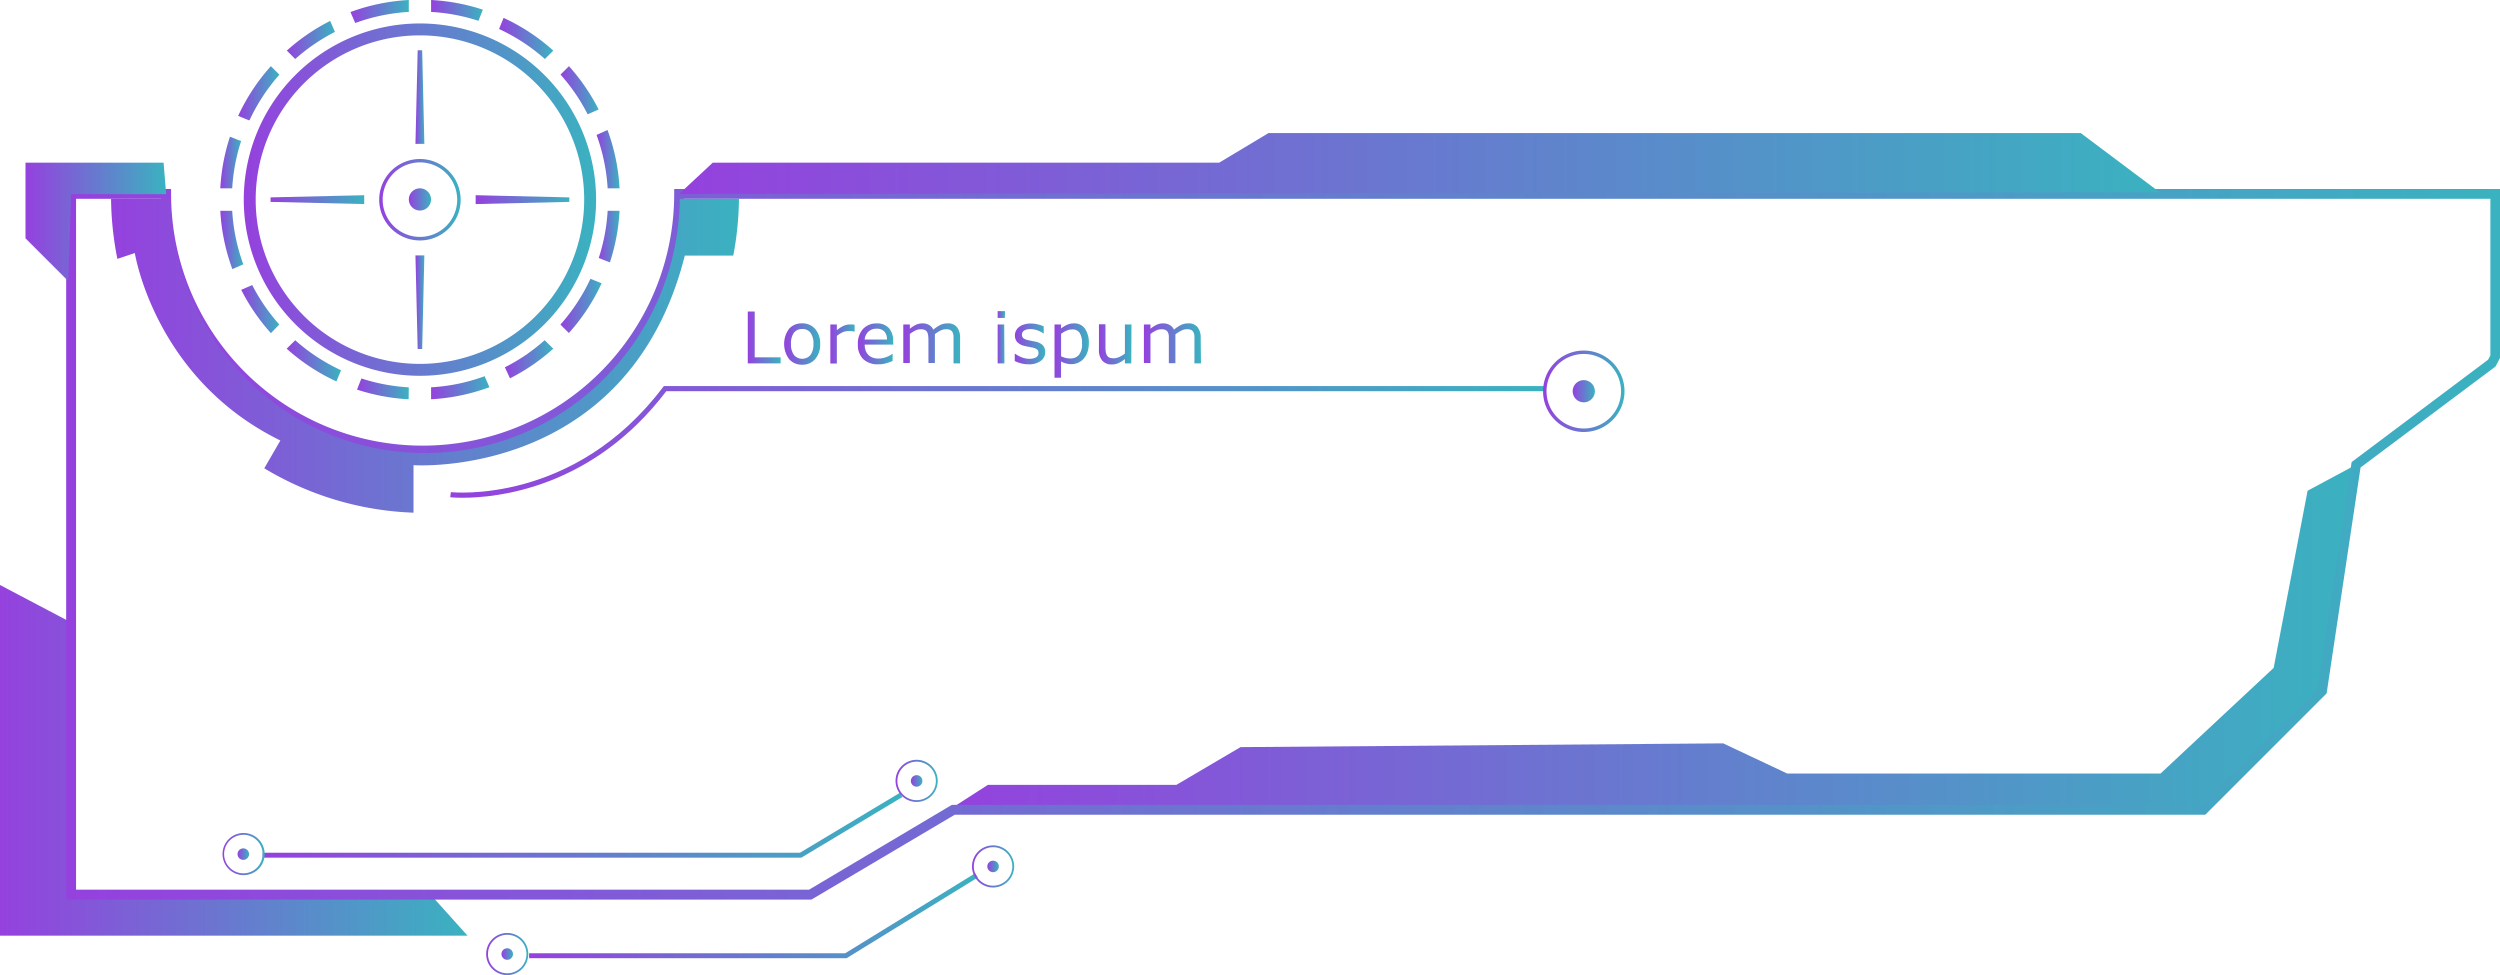 <svg xmlns="http://www.w3.org/2000/svg" xmlns:xlink="http://www.w3.org/1999/xlink" viewBox="0 0 491.15 191.57"><defs><style>.cls-1{mask:url(#mask);filter:url(#luminosity-noclip-3);}.cls-2,.cls-4{mix-blend-mode:multiply;}.cls-2{fill:url(#linear-gradient);}.cls-3{mask:url(#mask-2);filter:url(#luminosity-noclip-4);}.cls-4{fill:url(#linear-gradient-2);}.cls-5{fill:url(#New_Gradient_Swatch_2);}.cls-6{fill:url(#New_Gradient_Swatch_2-2);}.cls-7{fill:url(#New_Gradient_Swatch_2-3);}.cls-8{fill:url(#New_Gradient_Swatch_2-4);}.cls-9{fill:url(#New_Gradient_Swatch_2-5);}.cls-10{fill:url(#New_Gradient_Swatch_2-6);}.cls-11{fill:url(#New_Gradient_Swatch_2-7);}.cls-12{fill:url(#New_Gradient_Swatch_2-8);}.cls-13{fill:url(#New_Gradient_Swatch_2-9);}.cls-14{fill:url(#New_Gradient_Swatch_2-10);}.cls-15{fill:url(#New_Gradient_Swatch_2-11);}.cls-16{fill:url(#New_Gradient_Swatch_2-12);}.cls-17{fill:url(#New_Gradient_Swatch_2-13);}.cls-18{fill:url(#New_Gradient_Swatch_2-14);}.cls-19{fill:url(#New_Gradient_Swatch_2-15);}.cls-20{fill:url(#New_Gradient_Swatch_2-16);}.cls-21{fill:url(#New_Gradient_Swatch_2-17);}.cls-22{fill:url(#New_Gradient_Swatch_2-18);}.cls-23{fill:url(#New_Gradient_Swatch_2-19);}.cls-24{fill:url(#New_Gradient_Swatch_2-20);}.cls-25{fill:url(#New_Gradient_Swatch_2-21);}.cls-26{fill:url(#New_Gradient_Swatch_2-22);}.cls-27{fill:url(#New_Gradient_Swatch_2-23);}.cls-28{fill:url(#New_Gradient_Swatch_2-24);}.cls-29{fill:url(#New_Gradient_Swatch_2-25);}.cls-30{fill:url(#New_Gradient_Swatch_2-26);}.cls-31{fill:url(#New_Gradient_Swatch_2-27);}.cls-32{fill:url(#New_Gradient_Swatch_2-28);}.cls-33{fill:url(#New_Gradient_Swatch_2-29);}.cls-34{fill:url(#New_Gradient_Swatch_2-30);}.cls-35{fill:url(#New_Gradient_Swatch_2-31);}.cls-36{fill:url(#New_Gradient_Swatch_2-32);}.cls-37{fill:url(#New_Gradient_Swatch_2-33);}.cls-38{fill:url(#New_Gradient_Swatch_2-34);}.cls-39{fill:url(#New_Gradient_Swatch_2-35);}.cls-40{fill:url(#New_Gradient_Swatch_2-36);}.cls-41{fill:url(#New_Gradient_Swatch_2-37);}.cls-42{fill:url(#New_Gradient_Swatch_2-38);}.cls-43{fill:url(#New_Gradient_Swatch_2-39);}.cls-44{fill:url(#New_Gradient_Swatch_2-40);}.cls-45{fill:url(#New_Gradient_Swatch_2-41);}.cls-46{fill:url(#New_Gradient_Swatch_2-42);}.cls-47{fill:url(#New_Gradient_Swatch_2-43);}.cls-48{fill:url(#New_Gradient_Swatch_2-44);}.cls-49{fill:url(#New_Gradient_Swatch_2-45);}.cls-50{fill:url(#New_Gradient_Swatch_2-46);}.cls-51{fill:url(#New_Gradient_Swatch_2-47);}.cls-52{fill:url(#New_Gradient_Swatch_2-48);}.cls-53{fill:url(#New_Gradient_Swatch_2-49);}.cls-54{fill:url(#New_Gradient_Swatch_2-50);}.cls-55{fill:url(#New_Gradient_Swatch_2-51);}.cls-56{fill:url(#New_Gradient_Swatch_2-52);}.cls-57{mask:url(#mask-3);}.cls-58{fill:url(#New_Gradient_Swatch_2-53);}.cls-59{mask:url(#mask-4);}.cls-60{fill:url(#New_Gradient_Swatch_2-54);}.cls-61{filter:url(#luminosity-noclip-2);}.cls-62{filter:url(#luminosity-noclip);}</style><filter id="luminosity-noclip" x="25.52" y="-8295.13" width="56.21" height="32766" filterUnits="userSpaceOnUse" color-interpolation-filters="sRGB"><feFlood flood-color="#fff" result="bg"/><feBlend in="SourceGraphic" in2="bg"/></filter><mask id="mask" x="25.52" y="-8295.13" width="56.21" height="32766" maskUnits="userSpaceOnUse"><g class="cls-62"/></mask><linearGradient id="linear-gradient" x1="53.62" y1="96.24" x2="53.62" y2="163.59" gradientUnits="userSpaceOnUse"><stop offset="0" stop-color="#fff"/><stop offset="0.07" stop-color="#d8d8d8"/><stop offset="0.16" stop-color="#a6a6a6"/><stop offset="0.26" stop-color="#797979"/><stop offset="0.37" stop-color="#545454"/><stop offset="0.47" stop-color="#353535"/><stop offset="0.58" stop-color="#1e1e1e"/><stop offset="0.7" stop-color="#0d0d0d"/><stop offset="0.83" stop-color="#030303"/><stop offset="1"/></linearGradient><filter id="luminosity-noclip-2" x="424.93" y="-8295.13" width="60.73" height="32766" filterUnits="userSpaceOnUse" color-interpolation-filters="sRGB"><feFlood flood-color="#fff" result="bg"/><feBlend in="SourceGraphic" in2="bg"/></filter><mask id="mask-2" x="424.93" y="-8295.13" width="60.73" height="32766" maskUnits="userSpaceOnUse"><g class="cls-61"/></mask><linearGradient id="linear-gradient-2" x1="424.93" y1="54.57" x2="485.66" y2="54.57" xlink:href="#linear-gradient"/><linearGradient id="New_Gradient_Swatch_2" x1="183.71" y1="126.16" x2="462.85" y2="126.16" gradientUnits="userSpaceOnUse"><stop offset="0" stop-color="#9541de"/><stop offset="1" stop-color="#3ab2c0"/></linearGradient><linearGradient id="New_Gradient_Swatch_2-2" x1="0" y1="149.37" x2="91.85" y2="149.37" xlink:href="#New_Gradient_Swatch_2"/><linearGradient id="New_Gradient_Swatch_2-3" x1="103.95" y1="179.9" x2="192.11" y2="179.9" xlink:href="#New_Gradient_Swatch_2"/><linearGradient id="New_Gradient_Swatch_2-4" x1="51.61" y1="162.12" x2="177.29" y2="162.12" xlink:href="#New_Gradient_Swatch_2"/><linearGradient id="New_Gradient_Swatch_2-5" x1="146.91" y1="66.29" x2="153.36" y2="66.29" xlink:href="#New_Gradient_Swatch_2"/><linearGradient id="New_Gradient_Swatch_2-6" x1="154.08" y1="67.57" x2="161.13" y2="67.57" xlink:href="#New_Gradient_Swatch_2"/><linearGradient id="New_Gradient_Swatch_2-7" x1="163.13" y1="67.57" x2="167.9" y2="67.57" xlink:href="#New_Gradient_Swatch_2"/><linearGradient id="New_Gradient_Swatch_2-8" x1="168.57" y1="67.55" x2="175.51" y2="67.55" xlink:href="#New_Gradient_Swatch_2"/><linearGradient id="New_Gradient_Swatch_2-9" x1="177.46" y1="67.46" x2="188.62" y2="67.46" xlink:href="#New_Gradient_Swatch_2"/><linearGradient id="New_Gradient_Swatch_2-10" x1="195.96" y1="66.26" x2="197.41" y2="66.26" xlink:href="#New_Gradient_Swatch_2"/><linearGradient id="New_Gradient_Swatch_2-11" x1="199.36" y1="67.57" x2="205.34" y2="67.57" xlink:href="#New_Gradient_Swatch_2"/><linearGradient id="New_Gradient_Swatch_2-12" x1="207.18" y1="68.87" x2="213.91" y2="68.87" xlink:href="#New_Gradient_Swatch_2"/><linearGradient id="New_Gradient_Swatch_2-13" x1="215.86" y1="67.67" x2="222.25" y2="67.67" xlink:href="#New_Gradient_Swatch_2"/><linearGradient id="New_Gradient_Swatch_2-14" x1="224.78" y1="67.46" x2="235.94" y2="67.46" xlink:href="#New_Gradient_Swatch_2"/><linearGradient id="New_Gradient_Swatch_2-15" x1="47.89" y1="39.22" x2="117.11" y2="39.22" xlink:href="#New_Gradient_Swatch_2"/><linearGradient id="New_Gradient_Swatch_2-16" x1="46.79" y1="18.35" x2="54.87" y2="18.35" xlink:href="#New_Gradient_Swatch_2"/><linearGradient id="New_Gradient_Swatch_2-17" x1="56.32" y1="7.85" x2="65.77" y2="7.85" xlink:href="#New_Gradient_Swatch_2"/><linearGradient id="New_Gradient_Swatch_2-18" x1="43.28" y1="31.96" x2="47.37" y2="31.96" xlink:href="#New_Gradient_Swatch_2"/><linearGradient id="New_Gradient_Swatch_2-19" x1="43.28" y1="47.14" x2="47.8" y2="47.14" xlink:href="#New_Gradient_Swatch_2"/><linearGradient id="New_Gradient_Swatch_2-20" x1="110.12" y1="17.76" x2="117.61" y2="17.76" xlink:href="#New_Gradient_Swatch_2"/><linearGradient id="New_Gradient_Swatch_2-21" x1="98.05" y1="7.55" x2="108.68" y2="7.55" xlink:href="#New_Gradient_Swatch_2"/><linearGradient id="New_Gradient_Swatch_2-22" x1="68.85" y1="2.26" x2="80.31" y2="2.26" xlink:href="#New_Gradient_Swatch_2"/><linearGradient id="New_Gradient_Swatch_2-23" x1="84.69" y1="2.05" x2="94.83" y2="2.05" xlink:href="#New_Gradient_Swatch_2"/><linearGradient id="New_Gradient_Swatch_2-24" x1="70.17" y1="76.39" x2="80.31" y2="76.39" xlink:href="#New_Gradient_Swatch_2"/><linearGradient id="New_Gradient_Swatch_2-25" x1="117.63" y1="46.48" x2="121.72" y2="46.48" xlink:href="#New_Gradient_Swatch_2"/><linearGradient id="New_Gradient_Swatch_2-26" x1="117.2" y1="31.3" x2="121.72" y2="31.3" xlink:href="#New_Gradient_Swatch_2"/><linearGradient id="New_Gradient_Swatch_2-27" x1="47.39" y1="60.68" x2="54.87" y2="60.68" xlink:href="#New_Gradient_Swatch_2"/><linearGradient id="New_Gradient_Swatch_2-28" x1="110.12" y1="60.09" x2="118.21" y2="60.09" xlink:href="#New_Gradient_Swatch_2"/><linearGradient id="New_Gradient_Swatch_2-29" x1="56.32" y1="70.89" x2="66.95" y2="70.89" xlink:href="#New_Gradient_Swatch_2"/><linearGradient id="New_Gradient_Swatch_2-30" x1="84.69" y1="76.18" x2="96.15" y2="76.18" xlink:href="#New_Gradient_Swatch_2"/><linearGradient id="New_Gradient_Swatch_2-31" x1="99.22" y1="70.59" x2="108.68" y2="70.59" xlink:href="#New_Gradient_Swatch_2"/><linearGradient id="New_Gradient_Swatch_2-32" x1="74.48" y1="39.22" x2="90.52" y2="39.22" xlink:href="#New_Gradient_Swatch_2"/><linearGradient id="New_Gradient_Swatch_2-33" x1="81.62" y1="59.37" x2="83.37" y2="59.37" xlink:href="#New_Gradient_Swatch_2"/><linearGradient id="New_Gradient_Swatch_2-34" x1="81.62" y1="19.07" x2="83.37" y2="19.07" xlink:href="#New_Gradient_Swatch_2"/><linearGradient id="New_Gradient_Swatch_2-35" x1="53.15" y1="39.22" x2="71.55" y2="39.22" xlink:href="#New_Gradient_Swatch_2"/><linearGradient id="New_Gradient_Swatch_2-36" x1="93.45" y1="39.22" x2="111.85" y2="39.22" xlink:href="#New_Gradient_Swatch_2"/><linearGradient id="New_Gradient_Swatch_2-37" x1="13" y1="106.93" x2="491.15" y2="106.93" xlink:href="#New_Gradient_Swatch_2"/><linearGradient id="New_Gradient_Swatch_2-38" x1="5.01" y1="43.59" x2="32.64" y2="43.59" xlink:href="#New_Gradient_Swatch_2"/><linearGradient id="New_Gradient_Swatch_2-39" x1="133.42" y1="32.12" x2="424.29" y2="32.12" xlink:href="#New_Gradient_Swatch_2"/><linearGradient id="New_Gradient_Swatch_2-40" x1="21.82" y1="69.89" x2="145.18" y2="69.89" xlink:href="#New_Gradient_Swatch_2"/><linearGradient id="New_Gradient_Swatch_2-41" x1="88.45" y1="86.84" x2="303.64" y2="86.84" xlink:href="#New_Gradient_Swatch_2"/><linearGradient id="New_Gradient_Swatch_2-42" x1="80.32" y1="39.22" x2="84.68" y2="39.22" xlink:href="#New_Gradient_Swatch_2"/><linearGradient id="New_Gradient_Swatch_2-43" x1="303.13" y1="76.86" x2="319.16" y2="76.86" xlink:href="#New_Gradient_Swatch_2"/><linearGradient id="New_Gradient_Swatch_2-44" x1="308.97" y1="76.86" x2="313.33" y2="76.86" xlink:href="#New_Gradient_Swatch_2"/><linearGradient id="New_Gradient_Swatch_2-45" x1="175.94" y1="153.41" x2="184.22" y2="153.41" xlink:href="#New_Gradient_Swatch_2"/><linearGradient id="New_Gradient_Swatch_2-46" x1="178.96" y1="153.41" x2="181.21" y2="153.41" xlink:href="#New_Gradient_Swatch_2"/><linearGradient id="New_Gradient_Swatch_2-47" x1="190.96" y1="170.22" x2="199.24" y2="170.22" xlink:href="#New_Gradient_Swatch_2"/><linearGradient id="New_Gradient_Swatch_2-48" x1="193.98" y1="170.22" x2="196.23" y2="170.22" xlink:href="#New_Gradient_Swatch_2"/><linearGradient id="New_Gradient_Swatch_2-49" x1="43.67" y1="167.79" x2="51.95" y2="167.79" xlink:href="#New_Gradient_Swatch_2"/><linearGradient id="New_Gradient_Swatch_2-50" x1="46.68" y1="167.79" x2="48.93" y2="167.79" xlink:href="#New_Gradient_Swatch_2"/><linearGradient id="New_Gradient_Swatch_2-51" x1="95.51" y1="187.43" x2="103.79" y2="187.43" xlink:href="#New_Gradient_Swatch_2"/><linearGradient id="New_Gradient_Swatch_2-52" x1="98.53" y1="187.43" x2="100.78" y2="187.43" xlink:href="#New_Gradient_Swatch_2"/><filter id="luminosity-noclip-3" x="25.52" y="96.24" width="56.21" height="67.35" filterUnits="userSpaceOnUse" color-interpolation-filters="sRGB"><feFlood flood-color="#fff" result="bg"/><feBlend in="SourceGraphic" in2="bg"/></filter><mask id="mask-3" x="25.52" y="96.24" width="56.21" height="67.35" maskUnits="userSpaceOnUse"><g class="cls-1"><path class="cls-2" d="M49.75,96.24s14.53,8.24,30.52,9.21l1.45,58.14H54.11s-4.36-8.24-12.6,0c0,0-10.18,0-16-3.39Z"/></g></mask><linearGradient id="New_Gradient_Swatch_2-53" x1="25.52" y1="129.91" x2="81.72" y2="129.91" xlink:href="#New_Gradient_Swatch_2"/><filter id="luminosity-noclip-4" x="424.93" y="43.59" width="60.73" height="21.97" filterUnits="userSpaceOnUse" color-interpolation-filters="sRGB"><feFlood flood-color="#fff" result="bg"/><feBlend in="SourceGraphic" in2="bg"/></filter><mask id="mask-4" x="424.93" y="43.59" width="60.73" height="21.97" maskUnits="userSpaceOnUse"><g class="cls-3"><polygon class="cls-4" points="424.93 43.59 485.66 43.59 485.66 65.55 448.19 64.91 424.93 43.59"/></g></mask><linearGradient id="New_Gradient_Swatch_2-54" x1="424.93" y1="54.57" x2="485.66" y2="54.57" xlink:href="#New_Gradient_Swatch_2"/></defs><title>menu_13_purple_blue</title><g id="Layer_2" data-name="Layer 2"><g id="Layer_1-2" data-name="Layer 1"><polygon class="cls-5" points="187.3 159.09 432.85 159.09 456.18 135.76 462.85 91.31 453.35 96.41 446.68 131.22 424.45 151.97 351.12 151.97 338.53 146.04 243.71 146.78 231.12 154.19 194.08 154.19 183.71 160.86 184.08 161 187.3 159.09"/><polygon class="cls-6" points="14.07 122.34 0 114.93 0 183.82 91.85 183.82 85.19 176.41 13.97 175.76 14.07 122.34"/><polygon class="cls-7" points="166.31 188.25 103.95 188.25 103.95 187.28 166.04 187.28 191.6 171.55 192.11 172.38 166.31 188.25"/><polygon class="cls-8" points="157.42 168.5 51.61 168.5 51.61 167.53 157.15 167.53 176.79 155.75 177.29 156.58 157.42 168.5"/><path class="cls-9" d="M153.36,71.39h-6.45V61.2h1.36v9h5.09Z"/><path class="cls-10" d="M161.13,67.57a4.28,4.28,0,0,1-1,3,3.24,3.24,0,0,1-2.56,1.08A3.28,3.28,0,0,1,155,70.52a5.06,5.06,0,0,1,0-5.9,3.25,3.25,0,0,1,2.58-1.09,3.21,3.21,0,0,1,2.56,1.09A4.28,4.28,0,0,1,161.13,67.57Zm-1.32,0a3.47,3.47,0,0,0-.59-2.21,1.94,1.94,0,0,0-1.61-.72,2,2,0,0,0-1.63.72,3.54,3.54,0,0,0-.58,2.21,3.47,3.47,0,0,0,.59,2.18,2.14,2.14,0,0,0,3.23,0A3.47,3.47,0,0,0,159.81,67.57Z"/><path class="cls-11" d="M167.9,65.15h-.07a3.89,3.89,0,0,0-.56-.1,5.85,5.85,0,0,0-.64,0,2.58,2.58,0,0,0-1.15.26,5.35,5.35,0,0,0-1.07.68v5.43h-1.28V63.74h1.28v1.13a6.24,6.24,0,0,1,1.35-.87,3,3,0,0,1,1.2-.26l.49,0,.45.06Z"/><path class="cls-12" d="M175.51,67.7h-5.63a3.3,3.3,0,0,0,.21,1.23,2.29,2.29,0,0,0,.58.86,2.35,2.35,0,0,0,.84.49,3.4,3.4,0,0,0,1.08.16,4.18,4.18,0,0,0,1.57-.31,3.67,3.67,0,0,0,1.13-.61h.07v1.4a9.1,9.1,0,0,1-1.33.46,5.12,5.12,0,0,1-1.42.19,4.12,4.12,0,0,1-3-1,3.87,3.87,0,0,1-1.07-2.93,4.23,4.23,0,0,1,1-3,3.51,3.51,0,0,1,2.69-1.1,3.1,3.1,0,0,1,2.39.9,3.65,3.65,0,0,1,.84,2.57Zm-1.25-1a2.32,2.32,0,0,0-.51-1.56,2,2,0,0,0-1.53-.56,2.23,2.23,0,0,0-1.65.61,2.34,2.34,0,0,0-.69,1.51Z"/><path class="cls-13" d="M188.62,71.39h-1.29V67c0-.33,0-.65,0-1a2.14,2.14,0,0,0-.19-.73,1.06,1.06,0,0,0-.45-.44,1.93,1.93,0,0,0-.85-.15,2.4,2.4,0,0,0-1.08.27,7.75,7.75,0,0,0-1.09.68,3.5,3.5,0,0,1,0,.37c0,.14,0,.28,0,.41v4.9H182.4V67c0-.34,0-.66-.05-1a2,2,0,0,0-.19-.73,1,1,0,0,0-.45-.44,1.92,1.92,0,0,0-.85-.14,2.33,2.33,0,0,0-1.06.26,6.07,6.07,0,0,0-1.05.66v5.71h-1.29V63.74h1.29v.85a5.83,5.83,0,0,1,1.2-.78,2.92,2.92,0,0,1,1.28-.28,2.49,2.49,0,0,1,1.32.33,2,2,0,0,1,.81.91,6.73,6.73,0,0,1,1.42-.95,3.38,3.38,0,0,1,1.38-.29,2.22,2.22,0,0,1,1.86.76,3.38,3.38,0,0,1,.6,2.14Z"/><path class="cls-14" d="M197.41,62.46H196V61.13h1.45Zm-.08,8.93H196V63.74h1.29Z"/><path class="cls-15" d="M205.34,69.18a2.07,2.07,0,0,1-.87,1.72,3.77,3.77,0,0,1-2.37.67,5.44,5.44,0,0,1-1.55-.2,6.39,6.39,0,0,1-1.19-.44V69.49h.07a5.65,5.65,0,0,0,1.35.73,4.24,4.24,0,0,0,1.43.27,2.71,2.71,0,0,0,1.33-.28.92.92,0,0,0,.48-.86.9.9,0,0,0-.26-.69,2.43,2.43,0,0,0-1-.39l-.71-.15c-.3-.05-.57-.11-.81-.17a2.7,2.7,0,0,1-1.43-.79,1.94,1.94,0,0,1-.42-1.27,2.1,2.1,0,0,1,.2-.89,2.17,2.17,0,0,1,.59-.74,2.67,2.67,0,0,1,1-.51,4.17,4.17,0,0,1,1.32-.19,5.57,5.57,0,0,1,1.39.17,5,5,0,0,1,1.16.4v1.38H205a4.5,4.5,0,0,0-1.2-.61,4,4,0,0,0-1.38-.25,2.47,2.47,0,0,0-1.2.27,1,1,0,0,0-.19,1.51,2.27,2.27,0,0,0,.93.39l.8.17c.3.05.54.1.74.15a2.78,2.78,0,0,1,1.38.7A1.89,1.89,0,0,1,205.34,69.18Z"/><path class="cls-16" d="M213.91,67.47a5.09,5.09,0,0,1-.27,1.7,3.81,3.81,0,0,1-.75,1.31,3.2,3.2,0,0,1-2.37,1.06,4,4,0,0,1-1.07-.13,4.78,4.78,0,0,1-1-.4v3.2h-1.28V63.74h1.28v.8a5.66,5.66,0,0,1,1.16-.72,3.29,3.29,0,0,1,1.36-.29,2.54,2.54,0,0,1,2.16,1A4.85,4.85,0,0,1,213.91,67.47Zm-1.33,0a3.73,3.73,0,0,0-.47-2.07,1.64,1.64,0,0,0-1.46-.68,2.81,2.81,0,0,0-1.11.24,4.75,4.75,0,0,0-1.08.63V70a5.43,5.43,0,0,0,.95.33,4,4,0,0,0,.89.09,2.08,2.08,0,0,0,1.68-.72A3.32,3.32,0,0,0,212.58,67.51Z"/><path class="cls-17" d="M222.25,71.39H221v-.85a6.07,6.07,0,0,1-1.24.79,3.18,3.18,0,0,1-1.32.27,2.4,2.4,0,0,1-1.87-.73,3.11,3.11,0,0,1-.67-2.16v-5h1.28V68.1a7,7,0,0,0,.06,1,1.86,1.86,0,0,0,.23.71,1.12,1.12,0,0,0,.48.44,2.13,2.13,0,0,0,.86.14,2.82,2.82,0,0,0,1.09-.26,5.39,5.39,0,0,0,1.1-.67V63.74h1.29Z"/><path class="cls-18" d="M235.94,71.39h-1.28V67c0-.33,0-.65,0-1a1.94,1.94,0,0,0-.19-.73,1,1,0,0,0-.45-.44,1.93,1.93,0,0,0-.85-.15A2.4,2.4,0,0,0,232,65a7.14,7.14,0,0,0-1.08.68c0,.11,0,.23,0,.37s0,.28,0,.41v4.9h-1.29V67c0-.34,0-.66,0-1a2.21,2.21,0,0,0-.19-.73,1.12,1.12,0,0,0-.45-.44,2,2,0,0,0-.85-.14,2.3,2.3,0,0,0-1.06.26,6.13,6.13,0,0,0-1.06.66v5.71h-1.29V63.74h1.29v.85a5.83,5.83,0,0,1,1.2-.78,3,3,0,0,1,1.28-.28,2.49,2.49,0,0,1,1.32.33,2,2,0,0,1,.82.91,6.49,6.49,0,0,1,1.42-.95,3.37,3.37,0,0,1,1.37-.29,2.22,2.22,0,0,1,1.86.76,3.38,3.38,0,0,1,.6,2.14Z"/><path class="cls-19" d="M82.5,4.61a34.61,34.61,0,1,0,34.61,34.61A34.62,34.62,0,0,0,82.5,4.61Zm0,66.88a32.27,32.27,0,1,1,32.27-32.27A32.3,32.3,0,0,1,82.5,71.49Z"/><path class="cls-20" d="M49,23.67a37.17,37.17,0,0,1,5.89-9L53.22,13a38.89,38.89,0,0,0-6.43,9.77Z"/><path class="cls-21" d="M58,11.59a37.33,37.33,0,0,1,7.8-5.32l-.94-2.16a39.32,39.32,0,0,0-8.51,5.83Z"/><path class="cls-22" d="M45.62,37a37,37,0,0,1,1.75-9.28l-2.19-.86A39.19,39.19,0,0,0,43.28,37Z"/><path class="cls-23" d="M47.8,51.93a37,37,0,0,1-2.18-10.52H43.28a39.19,39.19,0,0,0,2.37,11.46Z"/><path class="cls-24" d="M111.78,13l-1.66,1.65a37,37,0,0,1,5.33,7.8l2.16-.94A39.67,39.67,0,0,0,111.78,13Z"/><path class="cls-25" d="M98.05,5.7a37.17,37.17,0,0,1,9,5.89l1.65-1.65a38.89,38.89,0,0,0-9.77-6.43Z"/><path class="cls-26" d="M69.79,4.52A37,37,0,0,1,80.31,2.34V0A39.19,39.19,0,0,0,68.85,2.37Z"/><path class="cls-27" d="M84.69,2.34A37,37,0,0,1,94,4.09l.86-2.19A39.19,39.19,0,0,0,84.69,0Z"/><path class="cls-28" d="M80.31,76.1A37,37,0,0,1,71,74.35l-.86,2.19a39.19,39.19,0,0,0,10.14,1.9Z"/><path class="cls-29" d="M119.38,41.41a37,37,0,0,1-1.75,9.28l2.19.86a39.19,39.19,0,0,0,1.9-10.14Z"/><path class="cls-30" d="M117.2,26.51A37,37,0,0,1,119.38,37h2.34a39.19,39.19,0,0,0-2.37-11.46Z"/><path class="cls-31" d="M54.87,63.75A37,37,0,0,1,49.55,56l-2.16.94a39.32,39.32,0,0,0,5.83,8.51Z"/><path class="cls-32" d="M116,54.77a37.2,37.2,0,0,1-5.9,9l1.66,1.65a38.89,38.89,0,0,0,6.43-9.77Z"/><path class="cls-33" d="M67,72.74a37.17,37.17,0,0,1-9-5.89L56.32,68.5a38.89,38.89,0,0,0,9.77,6.43Z"/><path class="cls-34" d="M95.21,73.91a36.35,36.35,0,0,1-10.52,2.18v2.35a39.26,39.26,0,0,0,11.46-2.37Z"/><path class="cls-35" d="M107,66.84a38.2,38.2,0,0,1-3.55,2.79v.09h-.12a37.16,37.16,0,0,1-4.14,2.44l1,2.17a39.32,39.32,0,0,0,8.51-5.83Z"/><path class="cls-36" d="M82.5,47.24a8,8,0,1,1,8-8A8,8,0,0,1,82.5,47.24Zm0-15.34a7.32,7.32,0,1,0,7.32,7.32A7.33,7.33,0,0,0,82.5,31.9Z"/><path class="cls-37" d="M83.37,50.17l-.43,18.4h-.88l.44-18.4Zm-.87,0,.44,18.4h-.88l-.44-18.4Z"/><path class="cls-38" d="M81.62,28.27l.44-18.4h.88l-.44,18.4Zm.88,0-.44-18.4h.88l.43,18.4Z"/><path class="cls-39" d="M71.55,40.09l-18.4-.43v-.88l18.4.44Zm0-.87-18.4.44v-.88l18.4-.43Z"/><path class="cls-40" d="M93.45,38.35l18.4.43v.88l-18.4-.44Zm0,.87,18.4-.44v.88l-18.4.43Z"/><path class="cls-41" d="M159.42,176.73H13V37.13H33.61v1a49.42,49.42,0,1,0,98.84,0v-1l1,0H491.15v33.2L490.27,72,463.75,91.85l-6.66,44.37-23.84,23.84H187.57ZM14.94,174.79h144L187,158.12H432.45l22.82-22.82L462,90.78l26.81-20.11.45-.83V39.06H134.38a51.36,51.36,0,0,1-102.7,0H14.94Z"/><polygon class="cls-42" points="13.4 55.22 5.01 46.82 5.01 31.96 32.14 31.96 32.64 38.14 13.97 38.14 13.4 55.22"/><polygon class="cls-43" points="133.42 38.1 140.03 31.96 239.52 31.96 249.21 26.14 408.78 26.14 424.29 37.77 133.42 38.1"/><path class="cls-44" d="M81.24,100.72V91.39s42.15,2.91,53.3-41.18h9.52a63,63,0,0,0,1.12-11.14H133.55C133.2,66.71,110.94,89,83.5,89s-49.7-22.3-50-49.94H21.82a62.88,62.88,0,0,0,1.24,11.8l3.43-1.15s3.87,24.72,28.59,36.83L51.92,92A60.88,60.88,0,0,0,81.24,100.72Z"/><path class="cls-45" d="M90.89,97.79c-1.51,0-2.39-.1-2.44-.1l.12-1c.24,0,24.16,2.58,41.7-20.65l.15-.19H303.64v1H130.9C116.36,96,97.53,97.79,90.89,97.79Z"/><path class="cls-46" d="M84.68,39.22A2.18,2.18,0,1,1,82.5,37,2.19,2.19,0,0,1,84.68,39.22Z"/><path class="cls-47" d="M311.15,84.87a8,8,0,1,1,8-8A8,8,0,0,1,311.15,84.87Zm0-15.33a7.32,7.32,0,1,0,7.32,7.32A7.32,7.32,0,0,0,311.15,69.54Z"/><path class="cls-48" d="M313.33,76.86a2.18,2.18,0,1,1-2.18-2.18A2.19,2.19,0,0,1,313.33,76.86Z"/><path class="cls-49" d="M180.08,157.55a4.14,4.14,0,1,1,4.14-4.14A4.14,4.14,0,0,1,180.08,157.55Zm0-7.91a3.78,3.78,0,1,0,3.78,3.77A3.78,3.78,0,0,0,180.08,149.64Z"/><path class="cls-50" d="M181.21,153.41a1.13,1.13,0,1,1-1.13-1.12A1.12,1.12,0,0,1,181.21,153.41Z"/><path class="cls-51" d="M195.1,174.36a4.14,4.14,0,1,1,4.14-4.14A4.15,4.15,0,0,1,195.1,174.36Zm0-7.92a3.78,3.78,0,1,0,3.78,3.78A3.77,3.77,0,0,0,195.1,166.44Z"/><path class="cls-52" d="M196.23,170.22a1.13,1.13,0,1,1-1.13-1.13A1.12,1.12,0,0,1,196.23,170.22Z"/><path class="cls-53" d="M47.81,171.93A4.14,4.14,0,1,1,52,167.79,4.14,4.14,0,0,1,47.81,171.93Zm0-7.92a3.78,3.78,0,1,0,3.78,3.78A3.78,3.78,0,0,0,47.81,164Z"/><path class="cls-54" d="M48.93,167.79a1.13,1.13,0,1,1-1.12-1.12A1.13,1.13,0,0,1,48.93,167.79Z"/><path class="cls-55" d="M99.65,191.57a4.14,4.14,0,1,1,4.14-4.14A4.15,4.15,0,0,1,99.65,191.57Zm0-7.92a3.78,3.78,0,1,0,3.78,3.78A3.78,3.78,0,0,0,99.65,183.65Z"/><path class="cls-56" d="M100.78,187.43a1.13,1.13,0,1,1-1.13-1.13A1.13,1.13,0,0,1,100.78,187.43Z"/><g class="cls-57"><path class="cls-58" d="M49.75,96.24s14.53,8.24,30.52,9.21l1.45,58.14H54.11s-4.36-8.24-12.6,0c0,0-10.18,0-16-3.39Z"/></g><g class="cls-59"><polygon class="cls-60" points="424.93 43.59 485.66 43.59 485.66 65.55 448.19 64.91 424.93 43.59"/></g></g></g></svg>